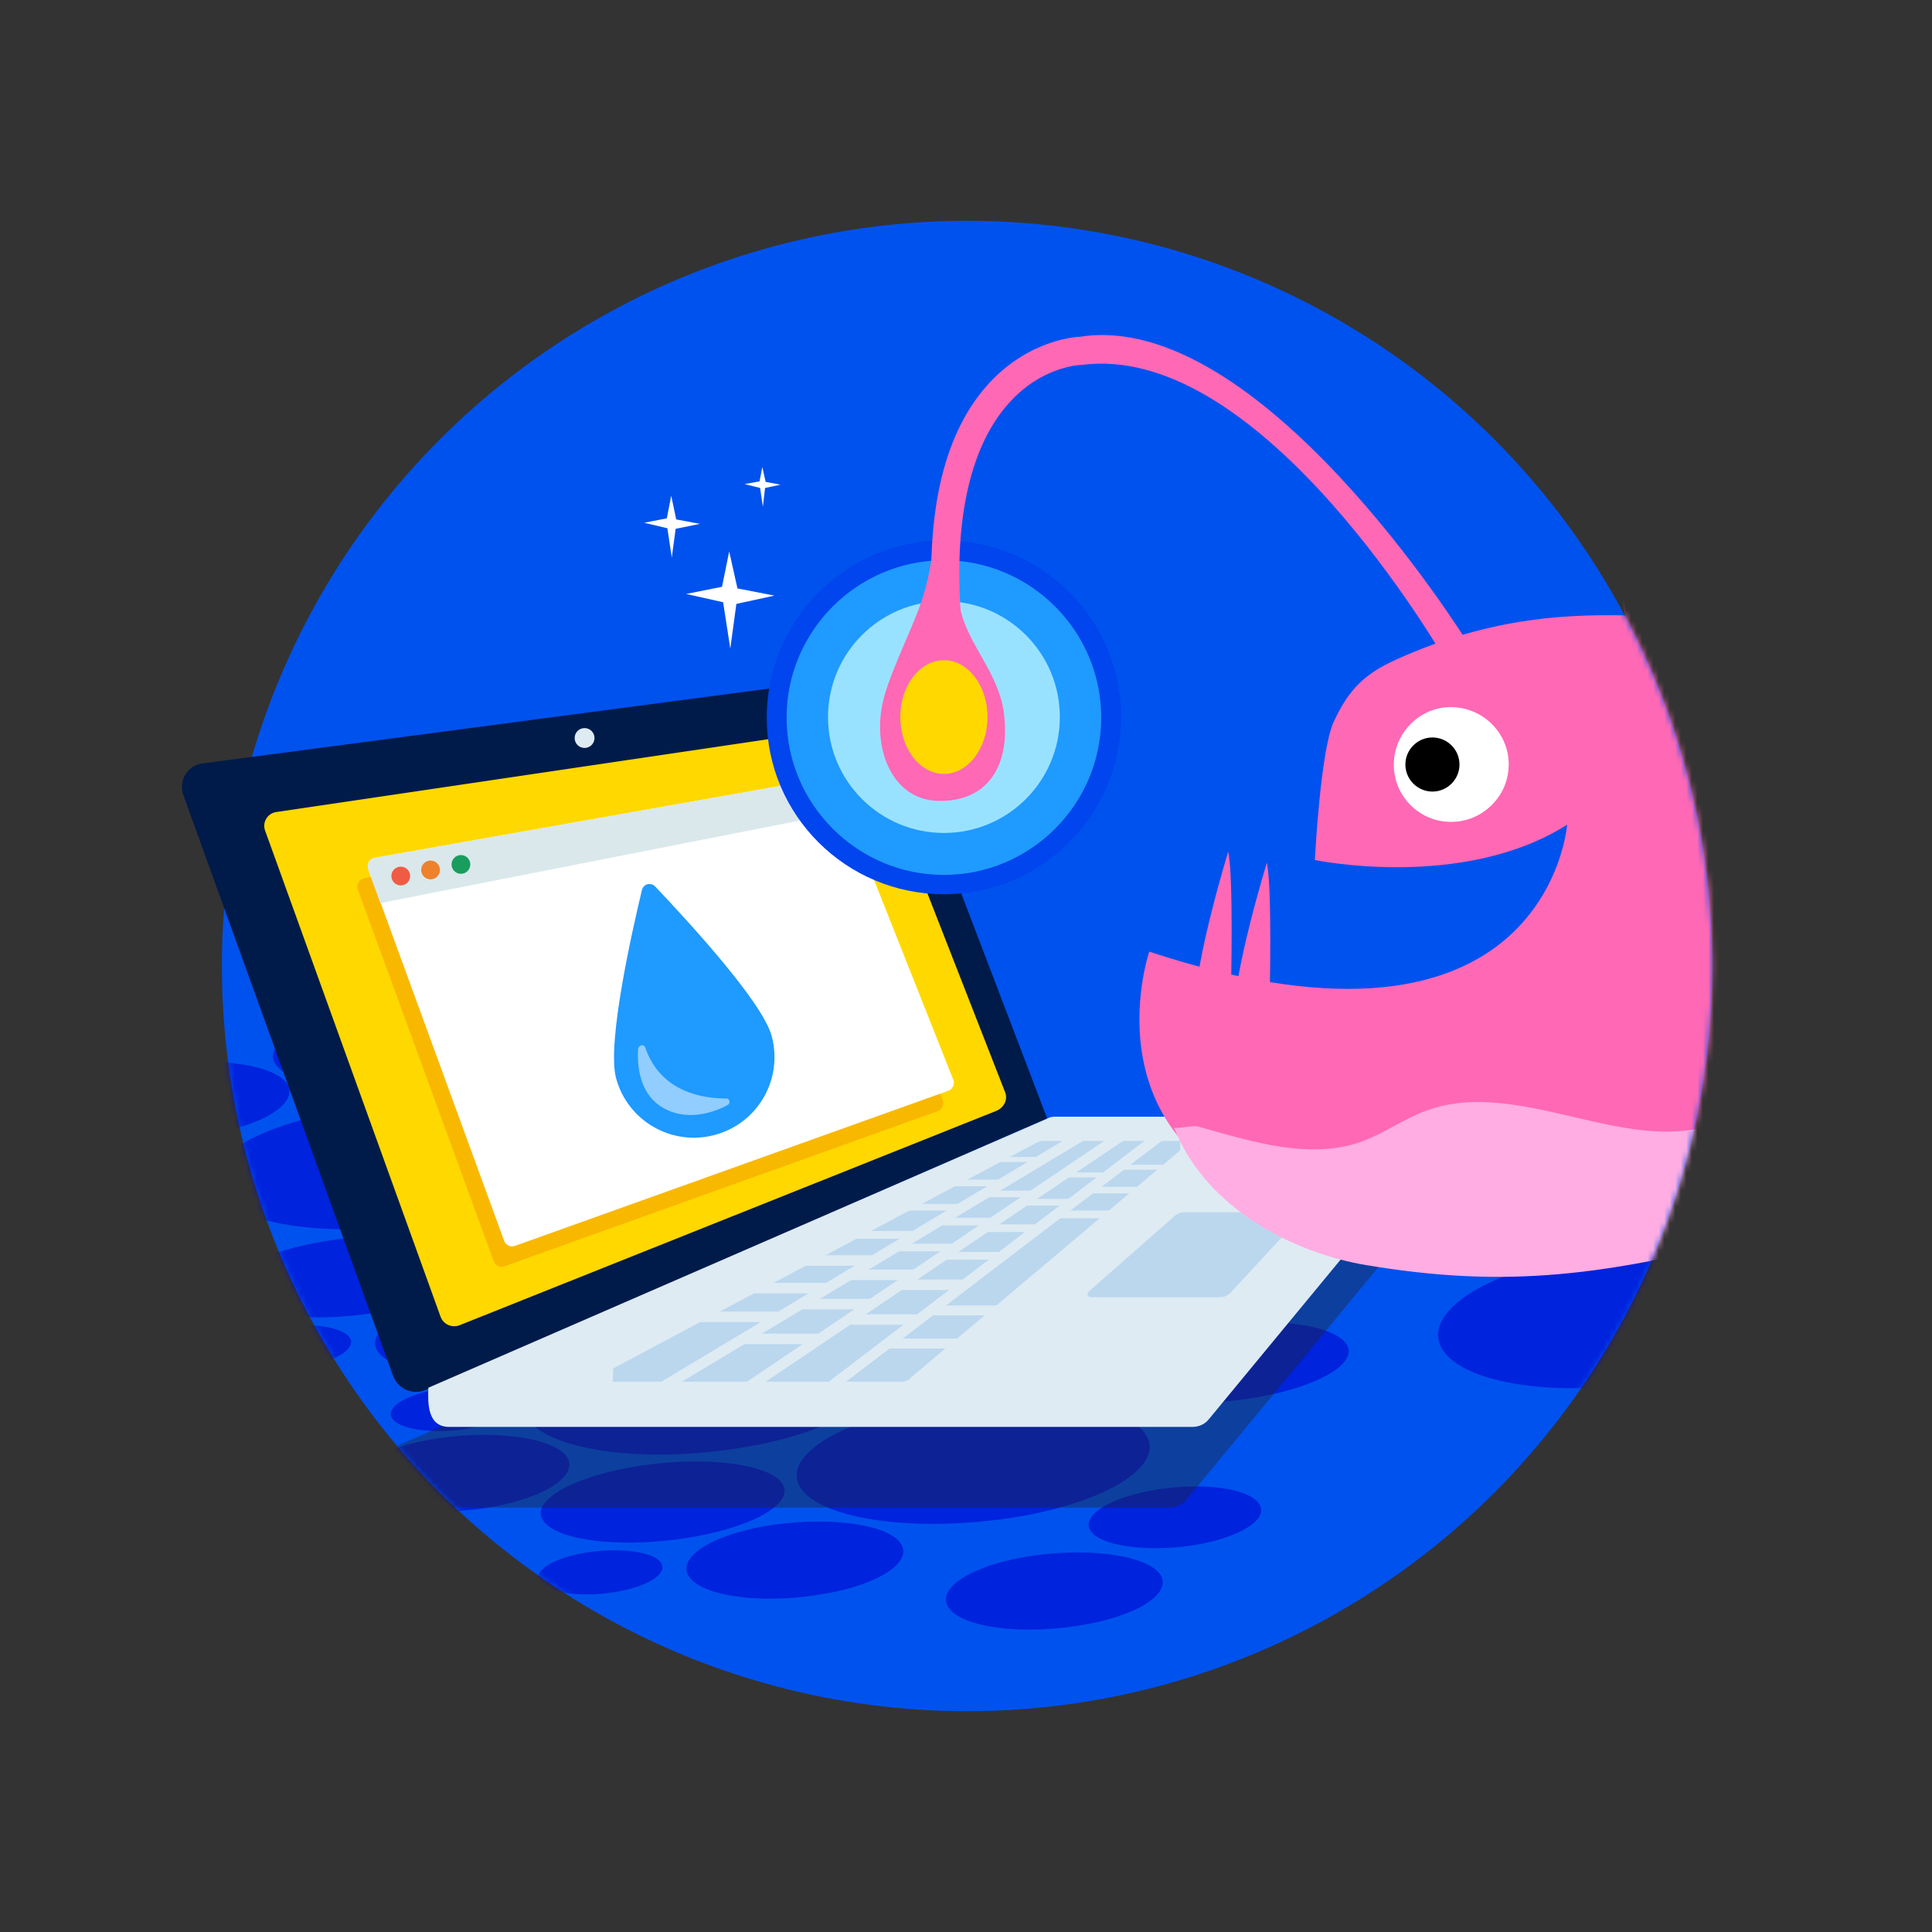 <svg width="350" height="350" xmlns="http://www.w3.org/2000/svg" xmlns:xlink="http://www.w3.org/1999/xlink"><rect width="100%" height="100%" fill="#333333" stroke="none"/><defs><circle id="a" cx="135.2" cy="135" r="135"/><circle id="c" cx="135.2" cy="135" r="135"/><circle id="e" cx="135.2" cy="135" r="135"/><circle id="g" cx="135.2" cy="135" r="135"/></defs><g transform="translate(32 40)" fill="none" fill-rule="evenodd"><circle fill="#0052EE" fill-rule="nonzero" cx="143.2" cy="135" r="135"/><g transform="translate(8)"><mask id="b" fill="#fff"><use xlink:href="#a"/></mask><g mask="url(#b)" fill="#0000D0" fill-rule="nonzero" opacity=".57"><path d="M118.2 207.5c3.3 5.7-8 12.5-25.4 15-17.3 2.6-34.1 0-37.4-5.8-3.3-5.7 8-12.5 25.4-15 17.3-2.5 34.1.1 37.4 5.8zm-55.4 16.6c2 3.5-4.9 7.7-15.6 9.2-10.7 1.5-21 0-23-3.6-2-3.5 4.9-7.7 15.6-9.2 10.6-1.5 20.9.1 23 3.6zM283 193.9c3.3 6.3-7.9 13.7-25 16.5-17.1 2.8-33.6 0-36.9-6.3-3.3-6.3 7.9-13.7 25-16.5 17.1-2.8 33.6 0 36.9 6.3zm-159.7 45.9c2 3.5-4.9 7.7-15.6 9.2-10.7 1.6-21 0-23-3.6-2-3.5 4.9-7.7 15.6-9.2 10.7-1.5 21 .1 23 3.6zm47 5.6c2 3.5-4.9 7.7-15.6 9.2-10.7 1.6-21 0-23-3.6-2-3.5 4.9-7.7 15.6-9.2 10.6-1.5 20.9.1 23 3.6zm-90.5-2.2c1.2 2-2.8 4.4-8.9 5.3-6.1.9-12 0-13.2-2-1.2-2 2.8-4.4 8.9-5.3 6.1-.9 12.1 0 13.2 2zm-26.7-29.6c1.2 2-2.8 4.4-8.9 5.3-6.1.9-12 0-13.2-2-1.2-2 2.8-4.4 8.9-5.3 6.1-1 12-.1 13.2 2zm114.6 6.5c3.3 5.7-8 12.5-25.4 15s-34.1 0-37.4-5.8c-3.3-5.7 8-12.5 25.4-15 17.3-2.6 34.1 0 37.4 5.8z"/><path d="M101.8 228.9c2.1 3.6-5.9 8-17.9 9.8-12 1.8-23.5.3-25.6-3.4-2.1-3.6 5.9-8 17.9-9.8 12.1-1.8 23.5-.2 25.6 3.4zM204 203.6c2.1 3.6-5.9 8-17.9 9.8-12 1.8-23.5.3-25.6-3.4-2.1-3.6 5.9-8 17.9-9.8 12-1.8 23.4-.2 25.6 3.4zM61.8 166.7c3.3 5.7-8 12.5-25.4 15-17.3 2.6-34.1 0-37.4-5.8-3.3-5.8 8-12.5 25.4-15s34.1.1 37.4 5.8zM6.3 183.3c2 3.5-4.9 7.7-15.6 9.2-10.7 1.6-21 0-23-3.6-2-3.5 4.9-7.7 15.6-9.2 10.7-1.5 21 .1 23 3.6zM66.9 199c2 3.5-4.9 7.7-15.6 9.2-10.7 1.6-21 0-23-3.6s4.9-7.7 15.6-9.2c10.6-1.5 20.9.1 23 3.6zm-18.5-52c2 3.5-4.9 7.7-15.6 9.2-10.7 1.5-21 0-23-3.6-2-3.5 4.9-7.7 15.6-9.2 10.7-1.5 21 .1 23 3.6zm-36.3 9.5c2 3.5-4.9 7.7-15.6 9.2-10.7 1.6-21 0-23-3.6-2-3.5 4.9-7.7 15.6-9.2 10.7-1.5 21 .1 23 3.6zm11.3 45.9c1.2 2-2.8 4.4-8.9 5.3-6.1.9-12 0-13.2-2-1.2-2 2.8-4.4 8.9-5.3 6.1-.9 12 0 13.2 2zm-26.8-29.6c1.2 2-2.8 4.4-8.9 5.3-6.1.9-12 0-13.2-2-1.2-2 2.8-4.4 8.9-5.3 6.1-1 12-.1 13.2 2z"/><path d="M111.3 179.3c3.3 5.7-8 12.5-25.4 15-17.3 2.6-34.1 0-37.4-5.8-3.3-5.7 8-12.5 25.4-15s34.1 0 37.4 5.8zm-65.9 8.8c2.1 3.6-5.9 8-17.9 9.8-12 1.8-23.5.3-25.6-3.4-2.1-3.6 5.9-8 17.9-9.8 12-1.8 23.5-.2 25.6 3.4zm62.7-27.8c2.1 3.6-5.9 8-17.9 9.8-12 1.8-23.5.3-25.6-3.4-2.1-3.6 5.9-8 17.9-9.8 12-1.8 23.5-.2 25.6 3.4z"/></g></g><g transform="translate(8)"><mask id="d" fill="#fff"><use xlink:href="#c"/></mask><g opacity=".57" mask="url(#d)" fill="#0000D0" fill-rule="nonzero"><path d="M188.2 232.6c1.6 2.8-3.9 6.1-12.4 7.4-8.5 1.2-16.7 0-18.3-2.8-1.6-2.8 3.9-6.1 12.4-7.4 8.5-1.3 16.7-.1 18.3 2.8z"/></g></g><g transform="translate(8)"><mask id="f" fill="#fff"><use xlink:href="#e"/></mask><g opacity=".38" mask="url(#f)" fill="#231F20" fill-rule="nonzero"><path d="M145.2 173h69.6c3.3 0 5.2 3.8 3.2 6.5l-43 52.1c-.8 1-1.9 1.5-3.2 1.5h-144c-4.3 0-4.2-4.6-4.1-7.6l119.8-52.1c.5-.3 1.1-.4 1.7-.4z"/></g></g><path d="M1.2 104c-.9-2.6.8-5.4 3.5-5.7l118.8-15.7c2.1-.2 4.1 1 4.8 3l29.4 77-112.6 49.2c-2.3 1-5.1-.2-5.9-2.6L1.2 104z" fill="#001B49" fill-rule="nonzero"/><path d="M18.1 107.1l104-15.4c1.2-.2 2.4.5 2.8 1.7l25.2 64.5c.5 1.3-.2 2.7-1.5 3.3l-97.4 38.9c-1.4.5-2.9-.2-3.4-1.6L16 110.4c-.5-1.5.5-3.1 2.1-3.3z" fill="#FFD800" fill-rule="nonzero"/><path d="M34 119.1l81.8-14.5c.7-.1 1.5.3 1.7 1l21.3 53.7c.3.8-.1 1.7-.9 2l-78.5 28.1c-.8.3-1.7-.1-2-1l-24.6-67.3c-.3-.9.3-1.8 1.2-2z" fill="#F49F00" fill-rule="nonzero" opacity=".55"/><path d="M35.9 115.4l81.8-14.5c.7-.1 1.5.3 1.7 1l21.3 53.7c.3.8-.1 1.7-.9 2l-78.5 28.1c-.8.3-1.7-.1-2-1l-24.6-67.3c-.3-.9.3-1.9 1.2-2z" fill="#FFF" fill-rule="nonzero"/><path d="M35.9 115.4l81.8-14.5c.7-.1 1.5.3 1.7 1l1.9 5.1-84.4 16.6-2.2-6.1c-.3-1 .3-2 1.2-2.1z" fill="#DAE8EB" fill-rule="nonzero"/><circle fill="#DEEBF3" fill-rule="nonzero" cx="73.9" cy="93.7" r="1.8"/><path d="M159.1 162.3h65.1c3.1 0 4.9 3.6 3 6.1L187 217.1c-.7.9-1.8 1.4-3 1.4H49.4c-4 0-3.9-4.3-3.8-7.1l112-48.7c.5-.3 1-.4 1.5-.4z" fill="#DEEBF3" fill-rule="nonzero"/><path d="M157 166.7h24.8v1.7l-48.6 41c-.5.6-1.2.9-1.9.9H79l.1-2.4 76.9-41c.3-.1.6-.2 1-.2zm25.5 12.9h20.6c.5 0 .8.6.4 1L191 194.1c-.5.6-1.2.9-2 .9h-23.4c-.5 0-.8-.7-.4-1l15.7-13.8c.5-.4 1-.6 1.6-.6z" fill="#2E89DC" fill-rule="nonzero" opacity=".2"/><path d="M165.108 163.925l.978 1.63-84.197 50.533-.98-1.63 84.199-50.533zm7.278-.158l1.062 1.575-74.305 50.07-1.062-1.577 74.305-50.068zm5.444 1.007l1.153 1.51-64.8 49.43-1.153-1.51 64.8-49.43z" fill="#DEEBF3" fill-rule="nonzero"/><path d="M159.5 179.3h10.3v1.4h-10.3v-1.4zm-11.1 19h-11.1c-.5 0-.9-.4-.9-.9s.4-.9.9-.9h11.1c.5 0 .9.4.9.9s-.4.9-.9.9zm-6.9 6h-12.1c-.5 0-.9-.4-.9-.9s.4-.9.9-.9h12.1c.5 0 .9.4.9.9s-.3.9-.9.9zm23.6-29.3h12.1v1.2h-12.1V175zm5.4-4h12.1v.9h-12.1v-.9zm-48.3 27.1h12.1v1.9h-12.1v-1.9zm8.8-6.3h11.4v1.9H131v-1.9zm7.6-5h10.9v1.4h-10.9v-1.4zm8.1-5h9.3v1.4h-9.3v-1.4zm6.4-4.6h8.8v1.2h-8.8v-1.2zm7.5-4.8h8.1v.9h-8.1v-.9zm-57.7 29.2h13.6v1.9h-13.6v-1.9zm10.1-6.3h12.9v1.9H113v-1.9z" fill="#DEEBF3" fill-rule="nonzero"/><path d="M121.6 190h12.3v1.9h-12.3V190zm8.9-4.7H141v1.4h-10.5v-1.4zm7.5-4.7h10v1.4h-10v-1.4zm8.3-4.9h9.2v1.2h-9.2v-1.2zm-51.5 21.9h14.5v1.9H94.8v-1.9zm9.9-5.2h13v1.9h-13v-1.9zm9.4-5h12.1v1.9h-12.1v-1.9zm8.4-4.4H134v1.4h-11.5V183zm9.7-4.9h9.9v1.2h-9.9v-1.2zm8.6-4.4h8.9v1.2h-8.9v-1.2zm7.9-4.1h7.7v.9h-7.7v-.9zM67.5 203h16.8v1.9H67.5V203z" fill="#DEEBF3" fill-rule="nonzero"/><path d="M79.7 197.1h16.8v1.9H79.7v-1.9zm12.6-5.9h14.6v1.9H92.3v-1.9z" fill="#DEEBF3" fill-rule="nonzero"/><circle fill="#F05B43" fill-rule="nonzero" cx="40.6" cy="118.7" r="1.7"/><circle fill="#EE812B" fill-rule="nonzero" cx="46" cy="117.6" r="1.7"/><circle fill="#199D5F" fill-rule="nonzero" cx="51.5" cy="116.6" r="1.7"/><g transform="translate(8)"><mask id="h" fill="#fff"><use xlink:href="#g"/></mask><g mask="url(#h)" fill-rule="nonzero"><g transform="translate(98 20)"><path d="M33 100.2c-16.7 0-30.3-13.6-30.3-30.3 0-16.7 13.6-30.3 30.3-30.3 16.7 0 30.3 13.6 30.3 30.3 0 16.7-13.6 30.3-30.3 30.3z" fill="#1F9AFF"/><path d="M33 41.5c15.7 0 28.5 12.8 28.5 28.5S48.7 98.5 33 98.5 4.5 85.7 4.5 70 17.3 41.5 33 41.5zm0-3.6C15.3 37.9.9 52.3.9 70c0 17.7 14.4 32 32.1 32 17.7 0 32.1-14.4 32.1-32.1 0-17.7-14.4-32-32.1-32z" fill="#0045EE"/><circle fill="#99E2FF" cx="33" cy="69.9" r="21"/><path d="M145.9 89.4s-3.5 46.8-75.7 23c0 0-12.9 37.7 30.7 47.7 26 6 48.1 8 78.1 0 28.2-7.5 54.8-29.8 49.2-59.3-1.9-10.2-6.8-19.2-13.8-26.7-18.4-19.6-39.6-22.4-56.9-22.6-10.3-.2-24.7-.1-42.6 8-5.5 2.5-8.5 5.2-11.3 11.3-2.4 5.2-3.4 25-3.4 25s26.8 5.6 45.7-6.4z" fill="#FF68B4"/><path d="M114.7 76.5c-1.4 7.3 4.9 13.6 12.2 12.2 4.1-.8 7.4-4.1 8.2-8.1 1.5-7.3-4.9-13.7-12.3-12.3-4 .8-7.3 4.1-8.1 8.2z" fill="#FFF"/><path d="M116.6 78.5c0 2.7 2.2 4.9 4.9 4.9s4.9-2.2 4.9-4.9-2.2-4.9-4.9-4.9-4.9 2.2-4.9 4.9z" fill="#000"/><path d="M128.3 57.1l-4.3 2.7c-.4-.6-33.2-57.9-65.9-53.7-.6 0-7.4.3-13.3 6.9-6.8 7.5-9.9 20.4-8.8 37.4l-5.1.3C29.8 32 33.2 18.1 41.2 9.4 48.7 1.3 57.4 1 57.7 1c32.3-5 69.1 53.6 70.6 56.1z" fill="#FF68B4"/><path d="M35.7 48.2c.4 7.6 7.2 12.9 8.2 21.2C45 78.7 41 85.1 32.3 85.1c-8.5 0-12.1-9-10.5-17.3.9-4.9 5.3-13.5 7-18.5 2-5.8 2.3-10.6 2.4-13.3l4.5 12.2zM85 119.3s.5-20.5-.5-25c0 0-6 19.5-6 28.1l6.5-3.1zm7 2s.5-20.5-.5-25c0 0-6 19.5-6 28.1l6.5-3.1z" fill="#FF68B4"/><ellipse fill="#FFD800" cx="33" cy="69.9" rx="7.9" ry="10.3"/><path d="M158.1 54.9c-3.5-4.7-2.4-11.8 1.4-16.2 3.8-4.4 9.7-6.7 15.5-7.4 5.8-.7 11.7-.1 17.5.2 11.9.6 23.9-.4 35.6-2.9-2.3 8.7-9.5 13-18.9 17.1-6.8 4.6-6.9 9.4-7.4 14.2-.6 5.1-.6 10.3.1 15.4" fill="#FF68B4"/><path d="M79.1 144.1c9.7 2.7 20.1 6.1 29.6 2.7 4.1-1.5 7.6-4.1 11.7-5.6 17.4-6.4 37.8 9.5 54.4 1.5 4.5-2.2 8.2-5.9 12.8-8 9.9-4.4 22.2-.2 32.8-.5-9.4 12.5-21.4 24.8-37.5 29.1-30.1 8-48.1 10.1-73.3 5.9-12.9-2.1-29.1-10.1-34.9-24.9 1 .2 3.4-.5 4.4-.2z" fill="#FFADE2"/></g></g></g><path fill="#FFF" fill-rule="nonzero" d="M100.1 59.9l-1.3 6.4-6.5 1.3 6.7 1.5 1.3 8.4 1.1-8.1 6.9-1.5-6.7-1.3M89.6 49.8l-.8 4.1-4.1.8 4.2 1 .8 5.3.7-5.2 4.4-.9-4.3-.8M106.1 44.6l-.5 2.6-2.7.5 2.8.7.5 3.4.4-3.4 2.8-.6-2.7-.5"/><path d="M107.8 147.7c2.1 7.8-2.5 15.8-10.3 17.9-7.8 2.1-15.8-2.5-17.9-10.3-1.7-6.4 3-27 4.7-34.1.3-1.1 1.6-1.4 2.4-.6 5 5.3 19.4 20.7 21.1 27.1z" fill="#1F9AFF" fill-rule="nonzero"/><path d="M84.9 149.8c-.2-.7-1.2-.5-1.3.2-.2 3.2.3 7.8 3.9 10.3 4.4 3 9.5 1.4 12.3-.1.6-.3.4-1.3-.3-1.2-4.1 0-11.8-1.1-14.6-9.2z" opacity=".51" fill="#FFF" fill-rule="nonzero"/></g></svg>
